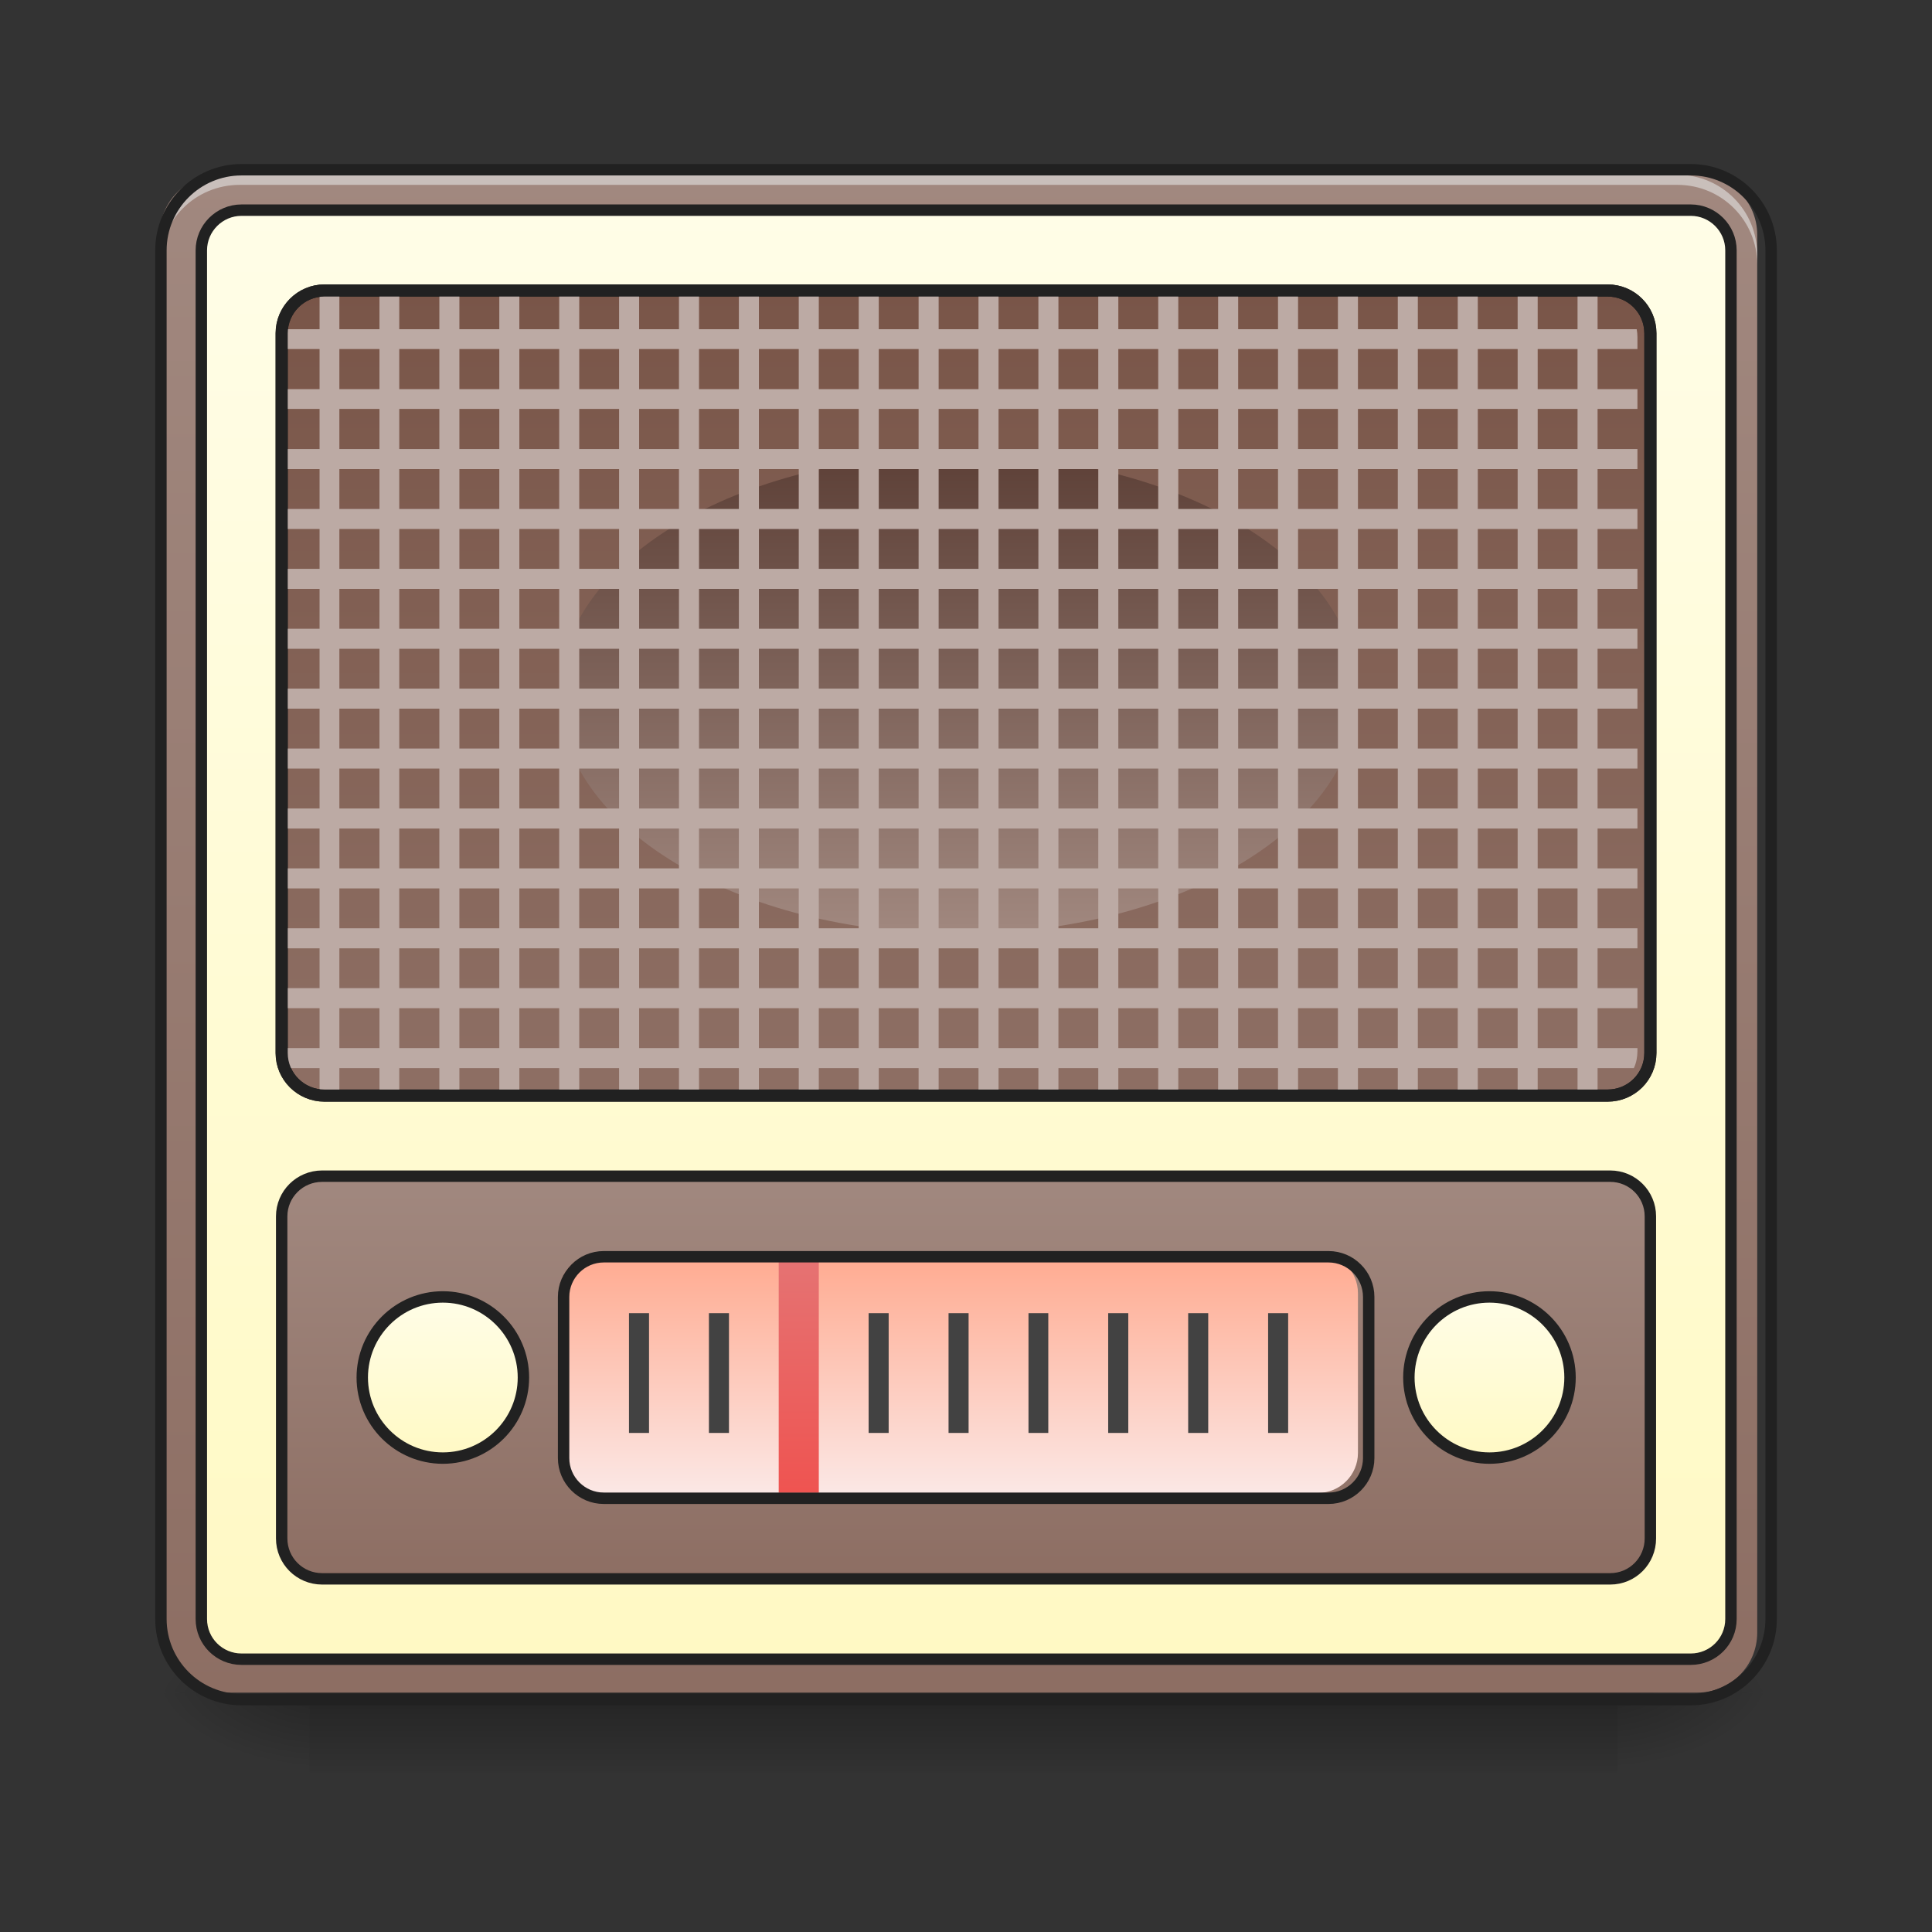 <?xml version="1.0" encoding="UTF-8"?>
<svg xmlns="http://www.w3.org/2000/svg" xmlns:xlink="http://www.w3.org/1999/xlink" width="32pt" height="32pt" viewBox="0 0 32 32" version="1.1">
<rect x="0" y="0" width="32" height="32" fill="#333333" stroke="none"/>
<defs>
<linearGradient id="linear0" gradientUnits="userSpaceOnUse" x1="254" y1="233.5" x2="254" y2="254.667" gradientTransform="matrix(0.063,0,0,0.063,-0,13.439)">
<stop offset="0" style="stop-color:rgb(0%,0%,0%);stop-opacity:0.275;"/>
<stop offset="1" style="stop-color:rgb(0%,0%,0%);stop-opacity:0;"/>
</linearGradient>
<radialGradient id="radial0" gradientUnits="userSpaceOnUse" cx="450.909" cy="189.579" fx="450.909" fy="189.579" r="21.167" gradientTransform="matrix(0,-0.078,-0.141,-0,53.123,63.595)">
<stop offset="0" style="stop-color:rgb(0%,0%,0%);stop-opacity:0.314;"/>
<stop offset="0.222" style="stop-color:rgb(0%,0%,0%);stop-opacity:0.275;"/>
<stop offset="1" style="stop-color:rgb(0%,0%,0%);stop-opacity:0;"/>
</radialGradient>
<radialGradient id="radial1" gradientUnits="userSpaceOnUse" cx="450.909" cy="189.579" fx="450.909" fy="189.579" r="21.167" gradientTransform="matrix(-0,0.078,0.141,0,-21.205,-7.527)">
<stop offset="0" style="stop-color:rgb(0%,0%,0%);stop-opacity:0.314;"/>
<stop offset="0.222" style="stop-color:rgb(0%,0%,0%);stop-opacity:0.275;"/>
<stop offset="1" style="stop-color:rgb(0%,0%,0%);stop-opacity:0;"/>
</radialGradient>
<radialGradient id="radial2" gradientUnits="userSpaceOnUse" cx="450.909" cy="189.579" fx="450.909" fy="189.579" r="21.167" gradientTransform="matrix(-0,-0.078,0.141,-0,-21.205,63.595)">
<stop offset="0" style="stop-color:rgb(0%,0%,0%);stop-opacity:0.314;"/>
<stop offset="0.222" style="stop-color:rgb(0%,0%,0%);stop-opacity:0.275;"/>
<stop offset="1" style="stop-color:rgb(0%,0%,0%);stop-opacity:0;"/>
</radialGradient>
<radialGradient id="radial3" gradientUnits="userSpaceOnUse" cx="450.909" cy="189.579" fx="450.909" fy="189.579" r="21.167" gradientTransform="matrix(0,0.078,-0.141,0,53.123,-7.527)">
<stop offset="0" style="stop-color:rgb(0%,0%,0%);stop-opacity:0.314;"/>
<stop offset="0.222" style="stop-color:rgb(0%,0%,0%);stop-opacity:0.275;"/>
<stop offset="1" style="stop-color:rgb(0%,0%,0%);stop-opacity:0;"/>
</radialGradient>
<linearGradient id="linear1" gradientUnits="userSpaceOnUse" x1="254" y1="-168.667" x2="254" y2="233.5" gradientTransform="matrix(0.063,0,0,0.063,0,13.439)">
<stop offset="0" style="stop-color:rgb(63.137%,53.333%,49.804%);stop-opacity:1;"/>
<stop offset="1" style="stop-color:rgb(55.294%,43.137%,38.824%);stop-opacity:1;"/>
</linearGradient>
<linearGradient id="linear2" gradientUnits="userSpaceOnUse" x1="254" y1="-158.083" x2="254" y2="222.917" >
<stop offset="0" style="stop-color:rgb(100%,99.216%,90.588%);stop-opacity:1;"/>
<stop offset="1" style="stop-color:rgb(100%,97.647%,76.863%);stop-opacity:1;"/>
</linearGradient>
<linearGradient id="linear3" gradientUnits="userSpaceOnUse" x1="254" y1="64.167" x2="254" y2="-136.917" >
<stop offset="0" style="stop-color:rgb(55.294%,43.137%,38.824%);stop-opacity:1;"/>
<stop offset="1" style="stop-color:rgb(47.451%,33.333%,28.235%);stop-opacity:1;"/>
</linearGradient>
<linearGradient id="linear4" gradientUnits="userSpaceOnUse" x1="254" y1="95.917" x2="254" y2="201.75" >
<stop offset="0" style="stop-color:rgb(63.137%,53.333%,49.804%);stop-opacity:1;"/>
<stop offset="1" style="stop-color:rgb(55.294%,43.137%,38.824%);stop-opacity:1;"/>
</linearGradient>
<linearGradient id="linear5" gradientUnits="userSpaceOnUse" x1="291.042" y1="138.25" x2="291.042" y2="201.75" gradientTransform="matrix(0.667,0,0,0.667,194.028,35.5)">
<stop offset="0" style="stop-color:rgb(100%,99.216%,90.588%);stop-opacity:1;"/>
<stop offset="1" style="stop-color:rgb(100%,97.647%,76.863%);stop-opacity:1;"/>
</linearGradient>
<linearGradient id="linear6" gradientUnits="userSpaceOnUse" x1="254" y1="138.25" x2="254" y2="201.75" gradientTransform="matrix(0.063,0,0,0.063,0,12.116)">
<stop offset="0" style="stop-color:rgb(100%,67.059%,56.863%);stop-opacity:1;"/>
<stop offset="1" style="stop-color:rgb(98.431%,91.373%,90.588%);stop-opacity:1;"/>
</linearGradient>
<linearGradient id="linear7" gradientUnits="userSpaceOnUse" x1="211.667" y1="201.75" x2="211.667" y2="127.667" gradientTransform="matrix(0.063,0,0,0.054,0,13.917)">
<stop offset="0" style="stop-color:rgb(93.725%,32.549%,31.373%);stop-opacity:1;"/>
<stop offset="1" style="stop-color:rgb(89.804%,45.098%,45.098%);stop-opacity:1;"/>
</linearGradient>
<linearGradient id="linear8" gradientUnits="userSpaceOnUse" x1="254" y1="-94.583" x2="254" y2="32.417" gradientTransform="matrix(0.063,0,0,0.063,0,13.439)">
<stop offset="0" style="stop-color:rgb(36.471%,25.098%,21.569%);stop-opacity:1;"/>
<stop offset="1" style="stop-color:rgb(63.137%,53.333%,49.804%);stop-opacity:1;"/>
</linearGradient>
<linearGradient id="linear9" gradientUnits="userSpaceOnUse" x1="291.042" y1="138.25" x2="291.042" y2="201.75" gradientTransform="matrix(0.667,0,0,0.667,-81.139,35.5)">
<stop offset="0" style="stop-color:rgb(100%,99.216%,90.588%);stop-opacity:1;"/>
<stop offset="1" style="stop-color:rgb(100%,97.647%,76.863%);stop-opacity:1;"/>
</linearGradient>
</defs>
<g id="surface1">
<path style=" stroke:none;fill-rule:nonzero;fill:url(#linear0);" d="M 5.125 28.035 L 26.793 28.035 L 26.793 29.355 L 5.125 29.355 Z M 5.125 28.035 "/>
<path style=" stroke:none;fill-rule:nonzero;fill:url(#radial0);" d="M 26.793 28.035 L 29.438 28.035 L 29.438 26.711 L 26.793 26.711 Z M 26.793 28.035 "/>
<path style=" stroke:none;fill-rule:nonzero;fill:url(#radial1);" d="M 5.125 28.035 L 2.48 28.035 L 2.48 29.355 L 5.125 29.355 Z M 5.125 28.035 "/>
<path style=" stroke:none;fill-rule:nonzero;fill:url(#radial2);" d="M 5.125 28.035 L 2.48 28.035 L 2.48 26.711 L 5.125 26.711 Z M 5.125 28.035 "/>
<path style=" stroke:none;fill-rule:nonzero;fill:url(#radial3);" d="M 26.793 28.035 L 29.438 28.035 L 29.438 29.355 L 26.793 29.355 Z M 26.793 28.035 "/>
<path style=" stroke:none;fill-rule:nonzero;fill:url(#linear1);" d="M 3.637 2.895 L 28.113 2.895 C 28.664 2.895 29.105 3.34 29.105 3.887 L 29.105 27.043 C 29.105 27.59 28.664 28.035 28.113 28.035 L 3.637 28.035 C 3.09 28.035 2.645 27.59 2.645 27.043 L 2.645 3.887 C 2.645 3.34 3.09 2.895 3.637 2.895 Z M 3.637 2.895 "/>
<path style="fill-rule:nonzero;fill:url(#linear2);stroke-width:3;stroke-linecap:square;stroke-linejoin:round;stroke:rgb(12.941%,12.941%,12.941%);stroke-opacity:1;stroke-miterlimit:4;" d="M 63.494 -158.068 L 444.52 -158.068 C 450.332 -158.068 455.082 -153.318 455.082 -147.506 L 455.082 212.334 C 455.082 218.209 450.332 222.896 444.52 222.896 L 63.494 222.896 C 57.682 222.896 52.932 218.209 52.932 212.334 L 52.932 -147.506 C 52.932 -153.318 57.682 -158.068 63.494 -158.068 Z M 63.494 -158.068 " transform="matrix(0.063,0,0,0.063,0,13.439)"/>
<path style="fill-rule:nonzero;fill:url(#linear3);stroke-width:3.188;stroke-linecap:square;stroke-linejoin:round;stroke:rgb(12.941%,12.941%,12.941%);stroke-opacity:1;stroke-miterlimit:4;" d="M 85.304 -136.945 L 422.647 -136.945 C 428.897 -136.945 433.896 -131.883 433.896 -125.696 L 433.896 63.536 C 433.896 69.723 428.897 74.722 422.647 74.722 L 85.304 74.722 C 79.117 74.722 74.055 69.723 74.055 63.536 L 74.055 -125.696 C 74.055 -131.883 79.117 -136.945 85.304 -136.945 Z M 85.304 -136.945 " transform="matrix(0.063,0,0,0.063,0,13.439)"/>
<path style=" stroke:none;fill-rule:nonzero;fill:rgb(90.196%,90.196%,90.196%);fill-opacity:0.588;" d="M 3.969 2.895 C 3.234 2.895 2.645 3.484 2.645 4.219 L 2.645 4.383 C 2.645 3.652 3.234 3.062 3.969 3.062 L 27.785 3.062 C 28.516 3.062 29.105 3.652 29.105 4.383 L 29.105 4.219 C 29.105 3.484 28.516 2.895 27.785 2.895 Z M 3.969 2.895 "/>
<path style="fill-rule:nonzero;fill:url(#linear4);stroke-width:3;stroke-linecap:square;stroke-linejoin:round;stroke:rgb(12.941%,12.941%,12.941%);stroke-opacity:1;stroke-miterlimit:4;" d="M 84.679 95.908 L 423.335 95.908 C 429.209 95.908 433.896 100.657 433.896 106.469 L 433.896 191.149 C 433.896 197.023 429.209 201.773 423.335 201.773 L 84.679 201.773 C 78.805 201.773 74.055 197.023 74.055 191.149 L 74.055 106.469 C 74.055 100.657 78.805 95.908 84.679 95.908 Z M 84.679 95.908 " transform="matrix(0.063,0,0,0.063,0,13.439)"/>
<path style="fill-rule:nonzero;fill:url(#linear5);stroke-width:3;stroke-linecap:round;stroke-linejoin:miter;stroke:rgb(12.941%,12.941%,12.941%);stroke-opacity:1;stroke-miterlimit:4;" d="M 391.588 127.655 C 403.274 127.655 412.773 137.154 412.773 148.84 C 412.773 160.527 403.274 170.026 391.588 170.026 C 379.901 170.026 370.402 160.527 370.402 148.84 C 370.402 137.154 379.901 127.655 391.588 127.655 Z M 391.588 127.655 " transform="matrix(0.063,0,0,0.063,0,13.439)"/>
<path style=" stroke:none;fill-rule:nonzero;fill:url(#linear6);" d="M 9.922 20.758 L 21.832 20.758 C 22.195 20.758 22.492 21.055 22.492 21.418 L 22.492 24.066 C 22.492 24.43 22.195 24.727 21.832 24.727 L 9.922 24.727 C 9.559 24.727 9.262 24.43 9.262 24.066 L 9.262 21.418 C 9.262 21.055 9.559 20.758 9.922 20.758 Z M 9.922 20.758 "/>
<path style=" stroke:none;fill-rule:nonzero;fill:rgb(25.882%,25.882%,25.882%);fill-opacity:1;" d="M 15.711 21.75 L 16.043 21.75 L 16.043 23.734 L 15.711 23.734 Z M 15.711 21.75 "/>
<path style=" stroke:none;fill-rule:nonzero;fill:rgb(25.882%,25.882%,25.882%);fill-opacity:1;" d="M 17.035 21.75 L 17.363 21.75 L 17.363 23.734 L 17.035 23.734 Z M 17.035 21.75 "/>
<path style=" stroke:none;fill-rule:nonzero;fill:rgb(25.882%,25.882%,25.882%);fill-opacity:1;" d="M 18.355 21.75 L 18.688 21.75 L 18.688 23.734 L 18.355 23.734 Z M 18.355 21.75 "/>
<path style=" stroke:none;fill-rule:nonzero;fill:rgb(25.882%,25.882%,25.882%);fill-opacity:1;" d="M 19.68 21.75 L 20.012 21.75 L 20.012 23.734 L 19.68 23.734 Z M 19.68 21.75 "/>
<path style=" stroke:none;fill-rule:nonzero;fill:rgb(25.882%,25.882%,25.882%);fill-opacity:1;" d="M 21.004 21.75 L 21.336 21.75 L 21.336 23.734 L 21.004 23.734 Z M 21.004 21.75 "/>
<path style=" stroke:none;fill-rule:nonzero;fill:rgb(25.882%,25.882%,25.882%);fill-opacity:1;" d="M 10.418 21.75 L 10.75 21.75 L 10.75 23.734 L 10.418 23.734 Z M 10.418 21.75 "/>
<path style=" stroke:none;fill-rule:nonzero;fill:rgb(25.882%,25.882%,25.882%);fill-opacity:1;" d="M 11.742 21.75 L 12.074 21.75 L 12.074 23.734 L 11.742 23.734 Z M 11.742 21.75 "/>
<path style=" stroke:none;fill-rule:nonzero;fill:url(#linear7);" d="M 12.898 20.758 L 13.562 20.758 L 13.562 24.727 L 12.898 24.727 Z M 12.898 20.758 "/>
<path style=" stroke:none;fill-rule:nonzero;fill:rgb(25.882%,25.882%,25.882%);fill-opacity:1;" d="M 14.387 21.75 L 14.719 21.75 L 14.719 23.734 L 14.387 23.734 Z M 14.387 21.75 "/>
<path style="fill:none;stroke-width:3;stroke-linecap:square;stroke-linejoin:bevel;stroke:rgb(12.941%,12.941%,12.941%);stroke-opacity:1;stroke-miterlimit:4;" d="M 158.735 117.093 L 349.279 117.093 C 355.091 117.093 359.841 121.843 359.841 127.655 L 359.841 170.026 C 359.841 175.838 355.091 180.587 349.279 180.587 L 158.735 180.587 C 152.923 180.587 148.173 175.838 148.173 170.026 L 148.173 127.655 C 148.173 121.843 152.923 117.093 158.735 117.093 Z M 158.735 117.093 " transform="matrix(0.063,0,0,0.063,0,13.439)"/>
<path style=" stroke:none;fill-rule:nonzero;fill:url(#linear8);" d="M 15.875 7.527 C 19.531 7.527 22.492 9.305 22.492 11.496 C 22.492 13.688 19.531 15.465 15.875 15.465 C 12.223 15.465 9.262 13.688 9.262 11.496 C 9.262 9.305 12.223 7.527 15.875 7.527 Z M 15.875 7.527 "/>
<path style=" stroke:none;fill-rule:nonzero;fill:rgb(73.725%,66.667%,64.314%);fill-opacity:1;" d="M 5.332 4.879 C 5.32 4.879 5.305 4.883 5.293 4.883 L 5.293 5.453 L 4.645 5.453 C 4.637 5.496 4.629 5.539 4.629 5.582 L 4.629 5.781 L 5.293 5.781 L 5.293 6.445 L 4.629 6.445 L 4.629 6.773 L 5.293 6.773 L 5.293 7.438 L 4.629 7.438 L 4.629 7.77 L 5.293 7.77 L 5.293 8.43 L 4.629 8.43 L 4.629 8.762 L 5.293 8.762 L 5.293 9.422 L 4.629 9.422 L 4.629 9.754 L 5.293 9.754 L 5.293 10.414 L 4.629 10.414 L 4.629 10.746 L 5.293 10.746 L 5.293 11.406 L 4.629 11.406 L 4.629 11.738 L 5.293 11.738 L 5.293 12.398 L 4.629 12.398 L 4.629 12.73 L 5.293 12.73 L 5.293 13.391 L 4.629 13.391 L 4.629 13.723 L 5.293 13.723 L 5.293 14.383 L 4.629 14.383 L 4.629 14.715 L 5.293 14.715 L 5.293 15.375 L 4.629 15.375 L 4.629 15.707 L 5.293 15.707 L 5.293 16.367 L 4.629 16.367 L 4.629 16.699 L 5.293 16.699 L 5.293 17.359 L 4.629 17.359 L 4.629 17.41 C 4.629 17.508 4.652 17.605 4.688 17.691 L 5.293 17.691 L 5.293 18.109 C 5.305 18.109 5.32 18.109 5.332 18.109 L 5.621 18.109 L 5.621 17.691 L 6.285 17.691 L 6.285 18.109 L 6.613 18.109 L 6.613 17.691 L 7.277 17.691 L 7.277 18.109 L 7.609 18.109 L 7.609 17.691 L 8.27 17.691 L 8.27 18.109 L 8.602 18.109 L 8.602 17.691 L 9.262 17.691 L 9.262 18.109 L 9.594 18.109 L 9.594 17.691 L 10.254 17.691 L 10.254 18.109 L 10.586 18.109 L 10.586 17.691 L 11.246 17.691 L 11.246 18.109 L 11.578 18.109 L 11.578 17.691 L 12.238 17.691 L 12.238 18.109 L 12.57 18.109 L 12.57 17.691 L 13.23 17.691 L 13.23 18.109 L 13.562 18.109 L 13.562 17.691 L 14.223 17.691 L 14.223 18.109 L 14.555 18.109 L 14.555 17.691 L 15.215 17.691 L 15.215 18.109 L 15.547 18.109 L 15.547 17.691 L 16.207 17.691 L 16.207 18.109 L 16.539 18.109 L 16.539 17.691 L 17.199 17.691 L 17.199 18.109 L 17.531 18.109 L 17.531 17.691 L 18.191 17.691 L 18.191 18.109 L 18.523 18.109 L 18.523 17.691 L 19.184 17.691 L 19.184 18.109 L 19.516 18.109 L 19.516 17.691 L 20.176 17.691 L 20.176 18.109 L 20.508 18.109 L 20.508 17.691 L 21.168 17.691 L 21.168 18.109 L 21.5 18.109 L 21.5 17.691 L 22.16 17.691 L 22.16 18.109 L 22.492 18.109 L 22.492 17.691 L 23.152 17.691 L 23.152 18.109 L 23.484 18.109 L 23.484 17.691 L 24.145 17.691 L 24.145 18.109 L 24.477 18.109 L 24.477 17.691 L 25.137 17.691 L 25.137 18.109 L 25.469 18.109 L 25.469 17.691 L 26.129 17.691 L 26.129 18.109 L 26.418 18.109 C 26.434 18.109 26.445 18.109 26.461 18.109 L 26.461 17.691 L 27.062 17.691 C 27.102 17.605 27.121 17.508 27.121 17.41 L 27.121 17.359 L 26.461 17.359 L 26.461 16.699 L 27.121 16.699 L 27.121 16.367 L 26.461 16.367 L 26.461 15.707 L 27.121 15.707 L 27.121 15.375 L 26.461 15.375 L 26.461 14.715 L 27.121 14.715 L 27.121 14.383 L 26.461 14.383 L 26.461 13.723 L 27.121 13.723 L 27.121 13.391 L 26.461 13.391 L 26.461 12.73 L 27.121 12.73 L 27.121 12.398 L 26.461 12.398 L 26.461 11.738 L 27.121 11.738 L 27.121 11.406 L 26.461 11.406 L 26.461 10.746 L 27.121 10.746 L 27.121 10.414 L 26.461 10.414 L 26.461 9.754 L 27.121 9.754 L 27.121 9.422 L 26.461 9.422 L 26.461 8.762 L 27.121 8.762 L 27.121 8.43 L 26.461 8.43 L 26.461 7.77 L 27.121 7.77 L 27.121 7.438 L 26.461 7.438 L 26.461 6.773 L 27.121 6.773 L 27.121 6.445 L 26.461 6.445 L 26.461 5.781 L 27.121 5.781 L 27.121 5.582 C 27.121 5.539 27.117 5.496 27.109 5.453 L 26.461 5.453 L 26.461 4.883 C 26.445 4.883 26.434 4.879 26.418 4.879 L 26.129 4.879 L 26.129 5.453 L 25.469 5.453 L 25.469 4.879 L 25.137 4.879 L 25.137 5.453 L 24.477 5.453 L 24.477 4.879 L 24.145 4.879 L 24.145 5.453 L 23.484 5.453 L 23.484 4.879 L 23.152 4.879 L 23.152 5.453 L 22.492 5.453 L 22.492 4.879 L 22.16 4.879 L 22.16 5.453 L 21.5 5.453 L 21.5 4.879 L 21.168 4.879 L 21.168 5.453 L 20.508 5.453 L 20.508 4.879 L 20.176 4.879 L 20.176 5.453 L 19.516 5.453 L 19.516 4.879 L 19.184 4.879 L 19.184 5.453 L 18.523 5.453 L 18.523 4.879 L 18.191 4.879 L 18.191 5.453 L 17.531 5.453 L 17.531 4.879 L 17.199 4.879 L 17.199 5.453 L 16.539 5.453 L 16.539 4.879 L 16.207 4.879 L 16.207 5.453 L 15.547 5.453 L 15.547 4.879 L 15.215 4.879 L 15.215 5.453 L 14.555 5.453 L 14.555 4.879 L 14.223 4.879 L 14.223 5.453 L 13.562 5.453 L 13.562 4.879 L 13.23 4.879 L 13.23 5.453 L 12.57 5.453 L 12.57 4.879 L 12.238 4.879 L 12.238 5.453 L 11.578 5.453 L 11.578 4.879 L 11.246 4.879 L 11.246 5.453 L 10.586 5.453 L 10.586 4.879 L 10.254 4.879 L 10.254 5.453 L 9.594 5.453 L 9.594 4.879 L 9.262 4.879 L 9.262 5.453 L 8.602 5.453 L 8.602 4.879 L 8.27 4.879 L 8.27 5.453 L 7.609 5.453 L 7.609 4.879 L 7.277 4.879 L 7.277 5.453 L 6.613 5.453 L 6.613 4.879 L 6.285 4.879 L 6.285 5.453 L 5.621 5.453 L 5.621 4.879 Z M 5.621 5.781 L 6.285 5.781 L 6.285 6.445 L 5.621 6.445 Z M 6.613 5.781 L 7.277 5.781 L 7.277 6.445 L 6.613 6.445 Z M 7.609 5.781 L 8.27 5.781 L 8.27 6.445 L 7.609 6.445 Z M 8.602 5.781 L 9.262 5.781 L 9.262 6.445 L 8.602 6.445 Z M 9.594 5.781 L 10.254 5.781 L 10.254 6.445 L 9.594 6.445 Z M 10.586 5.781 L 11.246 5.781 L 11.246 6.445 L 10.586 6.445 Z M 11.578 5.781 L 12.238 5.781 L 12.238 6.445 L 11.578 6.445 Z M 12.57 5.781 L 13.23 5.781 L 13.23 6.445 L 12.57 6.445 Z M 13.562 5.781 L 14.223 5.781 L 14.223 6.445 L 13.562 6.445 Z M 14.555 5.781 L 15.215 5.781 L 15.215 6.445 L 14.555 6.445 Z M 15.547 5.781 L 16.207 5.781 L 16.207 6.445 L 15.547 6.445 Z M 16.539 5.781 L 17.199 5.781 L 17.199 6.445 L 16.539 6.445 Z M 17.531 5.781 L 18.191 5.781 L 18.191 6.445 L 17.531 6.445 Z M 18.523 5.781 L 19.184 5.781 L 19.184 6.445 L 18.523 6.445 Z M 19.516 5.781 L 20.176 5.781 L 20.176 6.445 L 19.516 6.445 Z M 20.508 5.781 L 21.168 5.781 L 21.168 6.445 L 20.508 6.445 Z M 21.5 5.781 L 22.16 5.781 L 22.16 6.445 L 21.5 6.445 Z M 22.492 5.781 L 23.152 5.781 L 23.152 6.445 L 22.492 6.445 Z M 23.484 5.781 L 24.145 5.781 L 24.145 6.445 L 23.484 6.445 Z M 24.477 5.781 L 25.137 5.781 L 25.137 6.445 L 24.477 6.445 Z M 25.469 5.781 L 26.129 5.781 L 26.129 6.445 L 25.469 6.445 Z M 5.621 6.773 L 6.285 6.773 L 6.285 7.438 L 5.621 7.438 Z M 6.613 6.773 L 7.277 6.773 L 7.277 7.438 L 6.613 7.438 Z M 7.609 6.773 L 8.27 6.773 L 8.27 7.438 L 7.609 7.438 Z M 8.602 6.773 L 9.262 6.773 L 9.262 7.438 L 8.602 7.438 Z M 9.594 6.773 L 10.254 6.773 L 10.254 7.438 L 9.594 7.438 Z M 10.586 6.773 L 11.246 6.773 L 11.246 7.438 L 10.586 7.438 Z M 11.578 6.773 L 12.238 6.773 L 12.238 7.438 L 11.578 7.438 Z M 12.57 6.773 L 13.23 6.773 L 13.23 7.438 L 12.57 7.438 Z M 13.562 6.773 L 14.223 6.773 L 14.223 7.438 L 13.562 7.438 Z M 14.555 6.773 L 15.215 6.773 L 15.215 7.438 L 14.555 7.438 Z M 15.547 6.773 L 16.207 6.773 L 16.207 7.438 L 15.547 7.438 Z M 16.539 6.773 L 17.199 6.773 L 17.199 7.438 L 16.539 7.438 Z M 17.531 6.773 L 18.191 6.773 L 18.191 7.438 L 17.531 7.438 Z M 18.523 6.773 L 19.184 6.773 L 19.184 7.438 L 18.523 7.438 Z M 19.516 6.773 L 20.176 6.773 L 20.176 7.438 L 19.516 7.438 Z M 20.508 6.773 L 21.168 6.773 L 21.168 7.438 L 20.508 7.438 Z M 21.5 6.773 L 22.16 6.773 L 22.16 7.438 L 21.5 7.438 Z M 22.492 6.773 L 23.152 6.773 L 23.152 7.438 L 22.492 7.438 Z M 23.484 6.773 L 24.145 6.773 L 24.145 7.438 L 23.484 7.438 Z M 24.477 6.773 L 25.137 6.773 L 25.137 7.438 L 24.477 7.438 Z M 25.469 6.773 L 26.129 6.773 L 26.129 7.438 L 25.469 7.438 Z M 5.621 7.77 L 6.285 7.77 L 6.285 8.43 L 5.621 8.43 Z M 6.613 7.77 L 7.277 7.77 L 7.277 8.43 L 6.613 8.43 Z M 7.609 7.77 L 8.27 7.77 L 8.27 8.43 L 7.609 8.43 Z M 8.602 7.77 L 9.262 7.77 L 9.262 8.43 L 8.602 8.43 Z M 9.594 7.77 L 10.254 7.77 L 10.254 8.43 L 9.594 8.43 Z M 10.586 7.77 L 11.246 7.77 L 11.246 8.43 L 10.586 8.43 Z M 11.578 7.77 L 12.238 7.77 L 12.238 8.43 L 11.578 8.43 Z M 12.57 7.77 L 13.23 7.77 L 13.23 8.43 L 12.57 8.43 Z M 13.562 7.77 L 14.223 7.77 L 14.223 8.43 L 13.562 8.43 Z M 14.555 7.77 L 15.215 7.77 L 15.215 8.43 L 14.555 8.43 Z M 15.547 7.77 L 16.207 7.77 L 16.207 8.43 L 15.547 8.43 Z M 16.539 7.77 L 17.199 7.77 L 17.199 8.43 L 16.539 8.43 Z M 17.531 7.77 L 18.191 7.77 L 18.191 8.43 L 17.531 8.43 Z M 18.523 7.77 L 19.184 7.77 L 19.184 8.43 L 18.523 8.43 Z M 19.516 7.77 L 20.176 7.77 L 20.176 8.43 L 19.516 8.43 Z M 20.508 7.77 L 21.168 7.77 L 21.168 8.43 L 20.508 8.43 Z M 21.5 7.77 L 22.16 7.77 L 22.16 8.43 L 21.5 8.43 Z M 22.492 7.77 L 23.152 7.77 L 23.152 8.43 L 22.492 8.43 Z M 23.484 7.77 L 24.145 7.77 L 24.145 8.43 L 23.484 8.43 Z M 24.477 7.77 L 25.137 7.77 L 25.137 8.43 L 24.477 8.43 Z M 25.469 7.77 L 26.129 7.77 L 26.129 8.43 L 25.469 8.43 Z M 5.621 8.762 L 6.285 8.762 L 6.285 9.422 L 5.621 9.422 Z M 6.613 8.762 L 7.277 8.762 L 7.277 9.422 L 6.613 9.422 Z M 7.609 8.762 L 8.27 8.762 L 8.27 9.422 L 7.609 9.422 Z M 8.602 8.762 L 9.262 8.762 L 9.262 9.422 L 8.602 9.422 Z M 9.594 8.762 L 10.254 8.762 L 10.254 9.422 L 9.594 9.422 Z M 10.586 8.762 L 11.246 8.762 L 11.246 9.422 L 10.586 9.422 Z M 11.578 8.762 L 12.238 8.762 L 12.238 9.422 L 11.578 9.422 Z M 12.57 8.762 L 13.23 8.762 L 13.23 9.422 L 12.57 9.422 Z M 13.562 8.762 L 14.223 8.762 L 14.223 9.422 L 13.562 9.422 Z M 14.555 8.762 L 15.215 8.762 L 15.215 9.422 L 14.555 9.422 Z M 15.547 8.762 L 16.207 8.762 L 16.207 9.422 L 15.547 9.422 Z M 16.539 8.762 L 17.199 8.762 L 17.199 9.422 L 16.539 9.422 Z M 17.531 8.762 L 18.191 8.762 L 18.191 9.422 L 17.531 9.422 Z M 18.523 8.762 L 19.184 8.762 L 19.184 9.422 L 18.523 9.422 Z M 19.516 8.762 L 20.176 8.762 L 20.176 9.422 L 19.516 9.422 Z M 20.508 8.762 L 21.168 8.762 L 21.168 9.422 L 20.508 9.422 Z M 21.5 8.762 L 22.16 8.762 L 22.16 9.422 L 21.5 9.422 Z M 22.492 8.762 L 23.152 8.762 L 23.152 9.422 L 22.492 9.422 Z M 23.484 8.762 L 24.145 8.762 L 24.145 9.422 L 23.484 9.422 Z M 24.477 8.762 L 25.137 8.762 L 25.137 9.422 L 24.477 9.422 Z M 25.469 8.762 L 26.129 8.762 L 26.129 9.422 L 25.469 9.422 Z M 5.621 9.754 L 6.285 9.754 L 6.285 10.414 L 5.621 10.414 Z M 6.613 9.754 L 7.277 9.754 L 7.277 10.414 L 6.613 10.414 Z M 7.609 9.754 L 8.27 9.754 L 8.27 10.414 L 7.609 10.414 Z M 8.602 9.754 L 9.262 9.754 L 9.262 10.414 L 8.602 10.414 Z M 9.594 9.754 L 10.254 9.754 L 10.254 10.414 L 9.594 10.414 Z M 10.586 9.754 L 11.246 9.754 L 11.246 10.414 L 10.586 10.414 Z M 11.578 9.754 L 12.238 9.754 L 12.238 10.414 L 11.578 10.414 Z M 12.57 9.754 L 13.23 9.754 L 13.23 10.414 L 12.57 10.414 Z M 13.562 9.754 L 14.223 9.754 L 14.223 10.414 L 13.562 10.414 Z M 14.555 9.754 L 15.215 9.754 L 15.215 10.414 L 14.555 10.414 Z M 15.547 9.754 L 16.207 9.754 L 16.207 10.414 L 15.547 10.414 Z M 16.539 9.754 L 17.199 9.754 L 17.199 10.414 L 16.539 10.414 Z M 17.531 9.754 L 18.191 9.754 L 18.191 10.414 L 17.531 10.414 Z M 18.523 9.754 L 19.184 9.754 L 19.184 10.414 L 18.523 10.414 Z M 19.516 9.754 L 20.176 9.754 L 20.176 10.414 L 19.516 10.414 Z M 20.508 9.754 L 21.168 9.754 L 21.168 10.414 L 20.508 10.414 Z M 21.5 9.754 L 22.16 9.754 L 22.16 10.414 L 21.5 10.414 Z M 22.492 9.754 L 23.152 9.754 L 23.152 10.414 L 22.492 10.414 Z M 23.484 9.754 L 24.145 9.754 L 24.145 10.414 L 23.484 10.414 Z M 24.477 9.754 L 25.137 9.754 L 25.137 10.414 L 24.477 10.414 Z M 25.469 9.754 L 26.129 9.754 L 26.129 10.414 L 25.469 10.414 Z M 5.621 10.746 L 6.285 10.746 L 6.285 11.406 L 5.621 11.406 Z M 6.613 10.746 L 7.277 10.746 L 7.277 11.406 L 6.613 11.406 Z M 7.609 10.746 L 8.27 10.746 L 8.27 11.406 L 7.609 11.406 Z M 8.602 10.746 L 9.262 10.746 L 9.262 11.406 L 8.602 11.406 Z M 9.594 10.746 L 10.254 10.746 L 10.254 11.406 L 9.594 11.406 Z M 10.586 10.746 L 11.246 10.746 L 11.246 11.406 L 10.586 11.406 Z M 11.578 10.746 L 12.238 10.746 L 12.238 11.406 L 11.578 11.406 Z M 12.57 10.746 L 13.23 10.746 L 13.23 11.406 L 12.57 11.406 Z M 13.562 10.746 L 14.223 10.746 L 14.223 11.406 L 13.562 11.406 Z M 14.555 10.746 L 15.215 10.746 L 15.215 11.406 L 14.555 11.406 Z M 15.547 10.746 L 16.207 10.746 L 16.207 11.406 L 15.547 11.406 Z M 16.539 10.746 L 17.199 10.746 L 17.199 11.406 L 16.539 11.406 Z M 17.531 10.746 L 18.191 10.746 L 18.191 11.406 L 17.531 11.406 Z M 18.523 10.746 L 19.184 10.746 L 19.184 11.406 L 18.523 11.406 Z M 19.516 10.746 L 20.176 10.746 L 20.176 11.406 L 19.516 11.406 Z M 20.508 10.746 L 21.168 10.746 L 21.168 11.406 L 20.508 11.406 Z M 21.5 10.746 L 22.16 10.746 L 22.16 11.406 L 21.5 11.406 Z M 22.492 10.746 L 23.152 10.746 L 23.152 11.406 L 22.492 11.406 Z M 23.484 10.746 L 24.145 10.746 L 24.145 11.406 L 23.484 11.406 Z M 24.477 10.746 L 25.137 10.746 L 25.137 11.406 L 24.477 11.406 Z M 25.469 10.746 L 26.129 10.746 L 26.129 11.406 L 25.469 11.406 Z M 5.621 11.738 L 6.285 11.738 L 6.285 12.398 L 5.621 12.398 Z M 6.613 11.738 L 7.277 11.738 L 7.277 12.398 L 6.613 12.398 Z M 7.609 11.738 L 8.27 11.738 L 8.27 12.398 L 7.609 12.398 Z M 8.602 11.738 L 9.262 11.738 L 9.262 12.398 L 8.602 12.398 Z M 9.594 11.738 L 10.254 11.738 L 10.254 12.398 L 9.594 12.398 Z M 10.586 11.738 L 11.246 11.738 L 11.246 12.398 L 10.586 12.398 Z M 11.578 11.738 L 12.238 11.738 L 12.238 12.398 L 11.578 12.398 Z M 12.57 11.738 L 13.23 11.738 L 13.23 12.398 L 12.57 12.398 Z M 13.562 11.738 L 14.223 11.738 L 14.223 12.398 L 13.562 12.398 Z M 14.555 11.738 L 15.215 11.738 L 15.215 12.398 L 14.555 12.398 Z M 15.547 11.738 L 16.207 11.738 L 16.207 12.398 L 15.547 12.398 Z M 16.539 11.738 L 17.199 11.738 L 17.199 12.398 L 16.539 12.398 Z M 17.531 11.738 L 18.191 11.738 L 18.191 12.398 L 17.531 12.398 Z M 18.523 11.738 L 19.184 11.738 L 19.184 12.398 L 18.523 12.398 Z M 19.516 11.738 L 20.176 11.738 L 20.176 12.398 L 19.516 12.398 Z M 20.508 11.738 L 21.168 11.738 L 21.168 12.398 L 20.508 12.398 Z M 21.5 11.738 L 22.16 11.738 L 22.16 12.398 L 21.5 12.398 Z M 22.492 11.738 L 23.152 11.738 L 23.152 12.398 L 22.492 12.398 Z M 23.484 11.738 L 24.145 11.738 L 24.145 12.398 L 23.484 12.398 Z M 24.477 11.738 L 25.137 11.738 L 25.137 12.398 L 24.477 12.398 Z M 25.469 11.738 L 26.129 11.738 L 26.129 12.398 L 25.469 12.398 Z M 5.621 12.73 L 6.285 12.73 L 6.285 13.391 L 5.621 13.391 Z M 6.613 12.73 L 7.277 12.73 L 7.277 13.391 L 6.613 13.391 Z M 7.609 12.73 L 8.27 12.73 L 8.27 13.391 L 7.609 13.391 Z M 8.602 12.73 L 9.262 12.73 L 9.262 13.391 L 8.602 13.391 Z M 9.594 12.73 L 10.254 12.73 L 10.254 13.391 L 9.594 13.391 Z M 10.586 12.73 L 11.246 12.73 L 11.246 13.391 L 10.586 13.391 Z M 11.578 12.73 L 12.238 12.73 L 12.238 13.391 L 11.578 13.391 Z M 12.57 12.73 L 13.23 12.73 L 13.23 13.391 L 12.57 13.391 Z M 13.562 12.73 L 14.223 12.73 L 14.223 13.391 L 13.562 13.391 Z M 14.555 12.73 L 15.215 12.73 L 15.215 13.391 L 14.555 13.391 Z M 15.547 12.73 L 16.207 12.73 L 16.207 13.391 L 15.547 13.391 Z M 16.539 12.73 L 17.199 12.73 L 17.199 13.391 L 16.539 13.391 Z M 17.531 12.73 L 18.191 12.73 L 18.191 13.391 L 17.531 13.391 Z M 18.523 12.73 L 19.184 12.73 L 19.184 13.391 L 18.523 13.391 Z M 19.516 12.73 L 20.176 12.73 L 20.176 13.391 L 19.516 13.391 Z M 20.508 12.73 L 21.168 12.73 L 21.168 13.391 L 20.508 13.391 Z M 21.5 12.73 L 22.16 12.73 L 22.16 13.391 L 21.5 13.391 Z M 22.492 12.73 L 23.152 12.73 L 23.152 13.391 L 22.492 13.391 Z M 23.484 12.73 L 24.145 12.73 L 24.145 13.391 L 23.484 13.391 Z M 24.477 12.73 L 25.137 12.73 L 25.137 13.391 L 24.477 13.391 Z M 25.469 12.73 L 26.129 12.73 L 26.129 13.391 L 25.469 13.391 Z M 5.621 13.723 L 6.285 13.723 L 6.285 14.383 L 5.621 14.383 Z M 6.613 13.723 L 7.277 13.723 L 7.277 14.383 L 6.613 14.383 Z M 7.609 13.723 L 8.27 13.723 L 8.27 14.383 L 7.609 14.383 Z M 8.602 13.723 L 9.262 13.723 L 9.262 14.383 L 8.602 14.383 Z M 9.594 13.723 L 10.254 13.723 L 10.254 14.383 L 9.594 14.383 Z M 10.586 13.723 L 11.246 13.723 L 11.246 14.383 L 10.586 14.383 Z M 11.578 13.723 L 12.238 13.723 L 12.238 14.383 L 11.578 14.383 Z M 12.57 13.723 L 13.23 13.723 L 13.23 14.383 L 12.57 14.383 Z M 13.562 13.723 L 14.223 13.723 L 14.223 14.383 L 13.562 14.383 Z M 14.555 13.723 L 15.215 13.723 L 15.215 14.383 L 14.555 14.383 Z M 15.547 13.723 L 16.207 13.723 L 16.207 14.383 L 15.547 14.383 Z M 16.539 13.723 L 17.199 13.723 L 17.199 14.383 L 16.539 14.383 Z M 17.531 13.723 L 18.191 13.723 L 18.191 14.383 L 17.531 14.383 Z M 18.523 13.723 L 19.184 13.723 L 19.184 14.383 L 18.523 14.383 Z M 19.516 13.723 L 20.176 13.723 L 20.176 14.383 L 19.516 14.383 Z M 20.508 13.723 L 21.168 13.723 L 21.168 14.383 L 20.508 14.383 Z M 21.5 13.723 L 22.16 13.723 L 22.16 14.383 L 21.5 14.383 Z M 22.492 13.723 L 23.152 13.723 L 23.152 14.383 L 22.492 14.383 Z M 23.484 13.723 L 24.145 13.723 L 24.145 14.383 L 23.484 14.383 Z M 24.477 13.723 L 25.137 13.723 L 25.137 14.383 L 24.477 14.383 Z M 25.469 13.723 L 26.129 13.723 L 26.129 14.383 L 25.469 14.383 Z M 5.621 14.715 L 6.285 14.715 L 6.285 15.375 L 5.621 15.375 Z M 6.613 14.715 L 7.277 14.715 L 7.277 15.375 L 6.613 15.375 Z M 7.609 14.715 L 8.27 14.715 L 8.27 15.375 L 7.609 15.375 Z M 8.602 14.715 L 9.262 14.715 L 9.262 15.375 L 8.602 15.375 Z M 9.594 14.715 L 10.254 14.715 L 10.254 15.375 L 9.594 15.375 Z M 10.586 14.715 L 11.246 14.715 L 11.246 15.375 L 10.586 15.375 Z M 11.578 14.715 L 12.238 14.715 L 12.238 15.375 L 11.578 15.375 Z M 12.57 14.715 L 13.23 14.715 L 13.23 15.375 L 12.57 15.375 Z M 13.562 14.715 L 14.223 14.715 L 14.223 15.375 L 13.562 15.375 Z M 14.555 14.715 L 15.215 14.715 L 15.215 15.375 L 14.555 15.375 Z M 15.547 14.715 L 16.207 14.715 L 16.207 15.375 L 15.547 15.375 Z M 16.539 14.715 L 17.199 14.715 L 17.199 15.375 L 16.539 15.375 Z M 17.531 14.715 L 18.191 14.715 L 18.191 15.375 L 17.531 15.375 Z M 18.523 14.715 L 19.184 14.715 L 19.184 15.375 L 18.523 15.375 Z M 19.516 14.715 L 20.176 14.715 L 20.176 15.375 L 19.516 15.375 Z M 20.508 14.715 L 21.168 14.715 L 21.168 15.375 L 20.508 15.375 Z M 21.5 14.715 L 22.16 14.715 L 22.16 15.375 L 21.5 15.375 Z M 22.492 14.715 L 23.152 14.715 L 23.152 15.375 L 22.492 15.375 Z M 23.484 14.715 L 24.145 14.715 L 24.145 15.375 L 23.484 15.375 Z M 24.477 14.715 L 25.137 14.715 L 25.137 15.375 L 24.477 15.375 Z M 25.469 14.715 L 26.129 14.715 L 26.129 15.375 L 25.469 15.375 Z M 5.621 15.707 L 6.285 15.707 L 6.285 16.367 L 5.621 16.367 Z M 6.613 15.707 L 7.277 15.707 L 7.277 16.367 L 6.613 16.367 Z M 7.609 15.707 L 8.27 15.707 L 8.27 16.367 L 7.609 16.367 Z M 8.602 15.707 L 9.262 15.707 L 9.262 16.367 L 8.602 16.367 Z M 9.594 15.707 L 10.254 15.707 L 10.254 16.367 L 9.594 16.367 Z M 10.586 15.707 L 11.246 15.707 L 11.246 16.367 L 10.586 16.367 Z M 11.578 15.707 L 12.238 15.707 L 12.238 16.367 L 11.578 16.367 Z M 12.57 15.707 L 13.23 15.707 L 13.23 16.367 L 12.57 16.367 Z M 13.562 15.707 L 14.223 15.707 L 14.223 16.367 L 13.562 16.367 Z M 14.555 15.707 L 15.215 15.707 L 15.215 16.367 L 14.555 16.367 Z M 15.547 15.707 L 16.207 15.707 L 16.207 16.367 L 15.547 16.367 Z M 16.539 15.707 L 17.199 15.707 L 17.199 16.367 L 16.539 16.367 Z M 17.531 15.707 L 18.191 15.707 L 18.191 16.367 L 17.531 16.367 Z M 18.523 15.707 L 19.184 15.707 L 19.184 16.367 L 18.523 16.367 Z M 19.516 15.707 L 20.176 15.707 L 20.176 16.367 L 19.516 16.367 Z M 20.508 15.707 L 21.168 15.707 L 21.168 16.367 L 20.508 16.367 Z M 21.5 15.707 L 22.16 15.707 L 22.16 16.367 L 21.5 16.367 Z M 22.492 15.707 L 23.152 15.707 L 23.152 16.367 L 22.492 16.367 Z M 23.484 15.707 L 24.145 15.707 L 24.145 16.367 L 23.484 16.367 Z M 24.477 15.707 L 25.137 15.707 L 25.137 16.367 L 24.477 16.367 Z M 25.469 15.707 L 26.129 15.707 L 26.129 16.367 L 25.469 16.367 Z M 5.621 16.699 L 6.285 16.699 L 6.285 17.359 L 5.621 17.359 Z M 6.613 16.699 L 7.277 16.699 L 7.277 17.359 L 6.613 17.359 Z M 7.609 16.699 L 8.27 16.699 L 8.27 17.359 L 7.609 17.359 Z M 8.602 16.699 L 9.262 16.699 L 9.262 17.359 L 8.602 17.359 Z M 9.594 16.699 L 10.254 16.699 L 10.254 17.359 L 9.594 17.359 Z M 10.586 16.699 L 11.246 16.699 L 11.246 17.359 L 10.586 17.359 Z M 11.578 16.699 L 12.238 16.699 L 12.238 17.359 L 11.578 17.359 Z M 12.57 16.699 L 13.23 16.699 L 13.23 17.359 L 12.57 17.359 Z M 13.562 16.699 L 14.223 16.699 L 14.223 17.359 L 13.562 17.359 Z M 14.555 16.699 L 15.215 16.699 L 15.215 17.359 L 14.555 17.359 Z M 15.547 16.699 L 16.207 16.699 L 16.207 17.359 L 15.547 17.359 Z M 16.539 16.699 L 17.199 16.699 L 17.199 17.359 L 16.539 17.359 Z M 17.531 16.699 L 18.191 16.699 L 18.191 17.359 L 17.531 17.359 Z M 18.523 16.699 L 19.184 16.699 L 19.184 17.359 L 18.523 17.359 Z M 19.516 16.699 L 20.176 16.699 L 20.176 17.359 L 19.516 17.359 Z M 20.508 16.699 L 21.168 16.699 L 21.168 17.359 L 20.508 17.359 Z M 21.5 16.699 L 22.16 16.699 L 22.16 17.359 L 21.5 17.359 Z M 22.492 16.699 L 23.152 16.699 L 23.152 17.359 L 22.492 17.359 Z M 23.484 16.699 L 24.145 16.699 L 24.145 17.359 L 23.484 17.359 Z M 24.477 16.699 L 25.137 16.699 L 25.137 17.359 L 24.477 17.359 Z M 25.469 16.699 L 26.129 16.699 L 26.129 17.359 L 25.469 17.359 Z M 25.469 16.699 "/>
<path style="fill:none;stroke-width:3;stroke-linecap:square;stroke-linejoin:bevel;stroke:rgb(12.941%,12.941%,12.941%);stroke-opacity:1;stroke-miterlimit:4;" d="M 63.494 -168.692 L 444.52 -168.692 C 456.206 -168.692 465.643 -159.193 465.643 -147.506 L 465.643 212.334 C 465.643 224.021 456.206 233.52 444.52 233.52 L 63.494 233.52 C 51.808 233.52 42.308 224.021 42.308 212.334 L 42.308 -147.506 C 42.308 -159.193 51.808 -168.692 63.494 -168.692 Z M 63.494 -168.692 " transform="matrix(0.063,0,0,0.063,0,13.439)"/>
<path style="fill-rule:nonzero;fill:url(#linear9);stroke-width:3;stroke-linecap:round;stroke-linejoin:miter;stroke:rgb(12.941%,12.941%,12.941%);stroke-opacity:1;stroke-miterlimit:4;" d="M 116.426 127.655 C 128.113 127.655 137.612 137.154 137.612 148.84 C 137.612 160.527 128.113 170.026 116.426 170.026 C 104.74 170.026 95.241 160.527 95.241 148.84 C 95.241 137.154 104.74 127.655 116.426 127.655 Z M 116.426 127.655 " transform="matrix(0.063,0,0,0.063,0,13.439)"/>
<path style="fill:none;stroke-width:3.188;stroke-linecap:square;stroke-linejoin:round;stroke:rgb(12.941%,12.941%,12.941%);stroke-opacity:1;stroke-miterlimit:4;" d="M 85.304 -136.945 L 422.647 -136.945 C 428.897 -136.945 433.896 -131.883 433.896 -125.696 L 433.896 63.536 C 433.896 69.723 428.897 74.722 422.647 74.722 L 85.304 74.722 C 79.117 74.722 74.055 69.723 74.055 63.536 L 74.055 -125.696 C 74.055 -131.883 79.117 -136.945 85.304 -136.945 Z M 85.304 -136.945 " transform="matrix(0.063,0,0,0.063,0,13.439)"/>
</g>
</svg>
